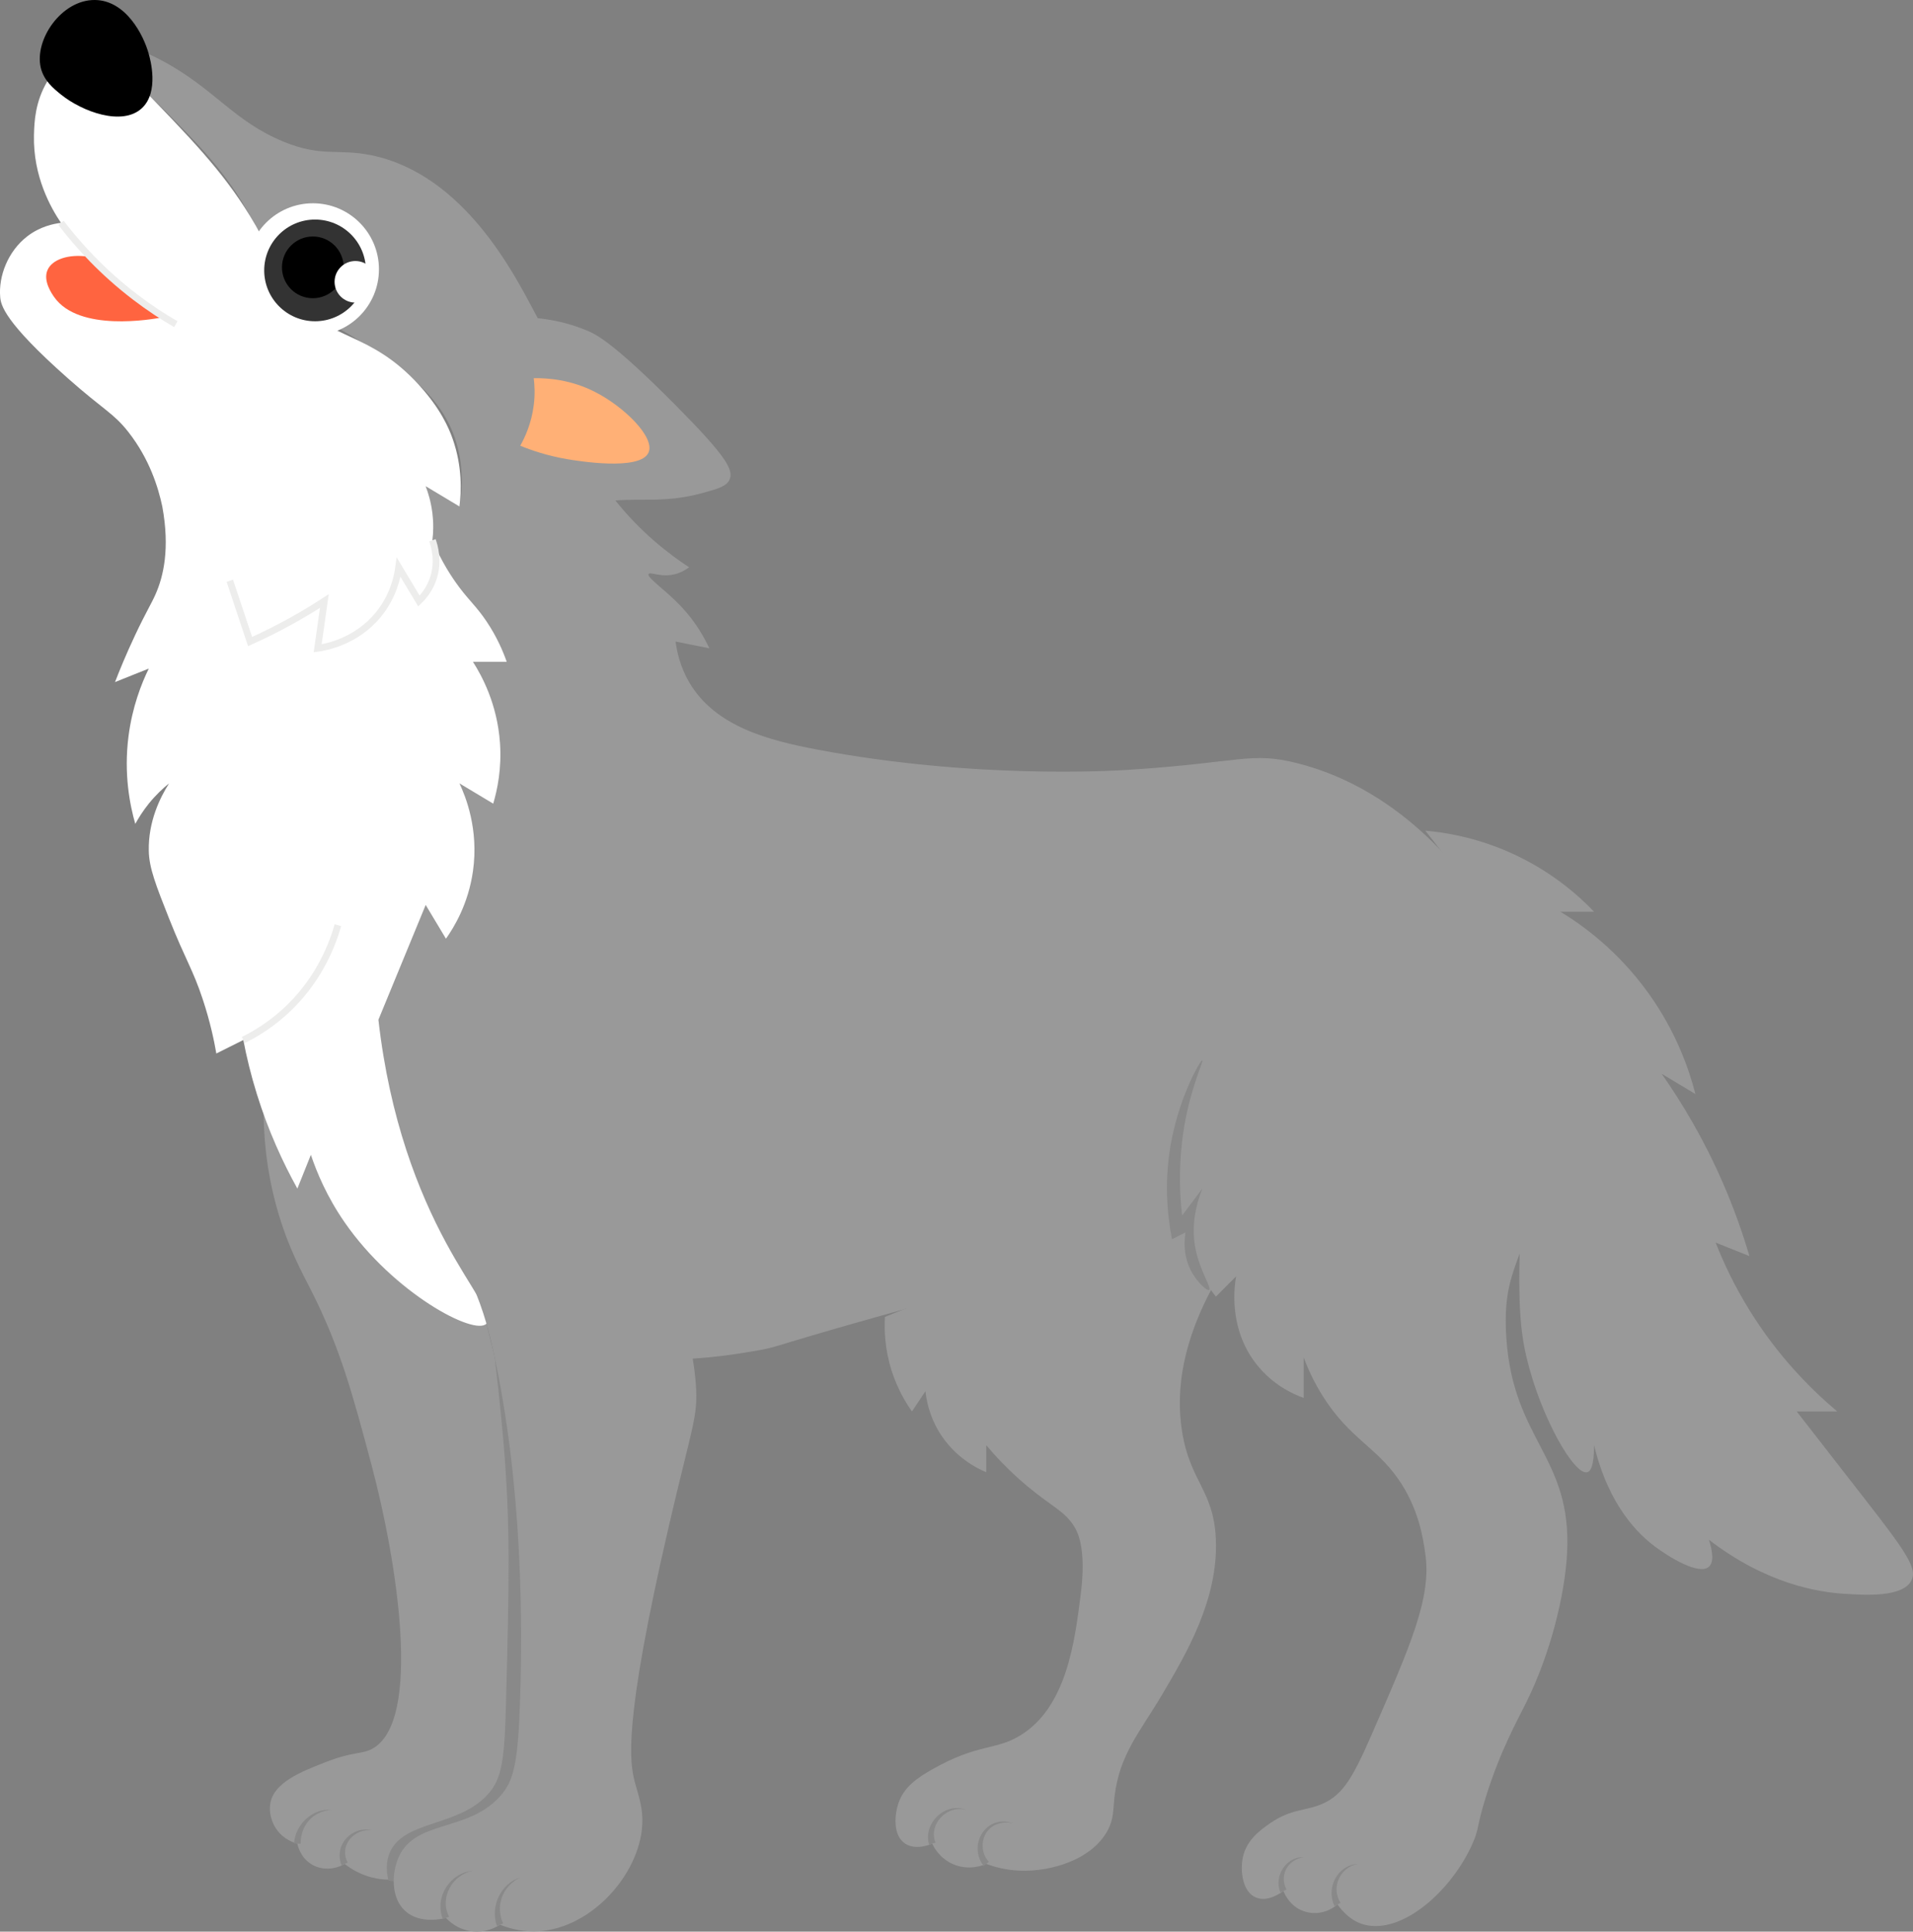 <?xml version="1.0" encoding="UTF-8"?>
<svg id="Layer_2" data-name="Layer 2" xmlns="http://www.w3.org/2000/svg" viewBox="0 0 283.25 286.03">
  <rect x="0" y="0" width="283.25" height="286.03" fill="#808080" stroke="none"/>
  <defs>
    <style>
      .cls-1 {
        fill: #898989;
      }

      .cls-2 {
        fill: #fff;
      }

      .cls-3, .cls-4 {
        fill: none;
      }

      .cls-5 {
        fill: #ffb076;
      }

      .cls-4 {
        stroke: #ededec;
        stroke-miterlimit: 10;
      }

      .cls-6 {
        fill: #333;
      }

      .cls-7 {
        fill: #999;
      }

      .cls-8 {
        fill: #ff6440;
      }
    </style>
  </defs>
  <g id="Layer_1-2" data-name="Layer 1">
    <g>
      <path class="cls-7" d="M211.03,123c3.03.27,7.29.99,12,3,6.33,2.7,10.59,6.49,13,9h-5c3.24,1.96,8.45,5.69,13,12,4.19,5.82,6.09,11.44,7,15-1.67-1-3.33-2-5-3,2.98,4.24,6.19,9.57,9,16,1.71,3.91,3.01,7.62,4,11-1.67-.67-3.33-1.33-5-2,1.18,3.02,2.79,6.43,5,10,4.25,6.87,9.13,11.74,13,15h-6c1.24,1.59,3.77,4.85,7,9,8.68,11.13,10.99,13.96,10,16-1.25,2.57-6.89,2.2-10,2-3.84-.25-11.47-1.44-20-8,.47,1.47.83,3.27,0,4-1.49,1.32-6.03-1.52-8-3-2.34-1.75-6.82-5.93-9-15,0,3.09-.53,3.86-1,4-1.89.55-6.88-8.07-9-17-.69-2.89-1.29-6.71-1-16,.35-11.37,1.66-19.11,2-22,1-8.63-1.18-21.58-16-40Z"/>
      <path class="cls-7" d="M131.03,195c-.11,1.83-.05,4.71,1,8,.85,2.64,2.04,4.65,3,6,.67-1,1.33-2,2-3,.15,1.37.57,3.63,2,6,2.29,3.81,5.69,5.45,7,6v-4c1.25,1.49,3.24,3.68,6,6,3.74,3.14,5.56,3.71,7,6,.51.8,1.85,3.22,1,10-.9,7.16-2.11,16.82-9,21-3.72,2.25-6.13,1.11-13,5-2.27,1.29-4.2,2.65-5,5-.56,1.64-.89,4.76,1,6,1.56,1.02,3.68.14,4,0,.21.46,1.04,2.11,3,3,2.42,1.1,4.64.16,5,0,1.08.4,2.82.92,5,1,4.68.18,10.7-1.67,13-6,.91-1.72.75-2.89,1-5,.74-6.26,3.81-9.6,7-15,3.66-6.19,8.35-14.14,8-23-.29-7.35-3.79-8.49-5-16-.97-6.06-.09-13.99,6-24-6.15-.71-14-1.04-23,0-11.25,1.3-20.42,4.28-27,7Z"/>
      <path class="cls-7" d="M39.03,164c-.02,3.64.29,8.94,2,15,1.58,5.62,3.65,9.34,5,12,4.35,8.54,6.25,15.68,9,26,3.71,13.94,7.61,38.08,0,42-1.55.8-2.72.31-7,2-3.43,1.35-7.44,2.92-8,6-.24,1.29.13,2.83,1,4,1.05,1.41,2.5,1.87,3,2,.07.35.45,2,2,3,1.46.94,3.4.93,5,0,.86.67,2.21,1.54,4,2,7.09,1.84,14.16-4.47,17-7,9.52-8.49,9.36-38.16,0-75"/>
      <path class="cls-7" d="M14.03,6c.56-.93,5.74.73,10,3,7.73,4.12,10.56,8.96,18,12,5.65,2.31,8.02.97,13,2,13.74,2.85,21.17,17.76,24,23,6.72,12.44,4.09,18,12,28,3.85,4.86,8.03,8.05,11,10-.44.34-1.12.76-2,1-2.15.58-3.77-.39-4,0-.3.53,2.55,2.35,5,5,2.01,2.18,3.24,4.38,4,6-1.67-.33-3.33-.67-5-1,.2,1.52.68,3.73,2,6,3.86,6.65,11.9,8.65,19,10,23.03,4.36,43.56,3.16,46,3,16.71-1.08,18.14-2.72,25-1,16.09,4.03,25.18,17.33,27,20,11.67,17.09,9.44,36.24,9,40-1.63,13.99-5.71,13.94-5,25,.98,15.36,9.76,17.64,9,32-.33,6.18-2.43,14.76-6,22-1.4,2.84-3.85,7.15-6,14-1.44,4.59-.97,4.66-2,7-3.04,6.87-10.31,13.45-16,12-1.89-.48-3.2-1.89-4-3-1.4,1.21-3.31,1.6-5,1-2.12-.75-2.89-2.71-3-3-.27.21-2.24,1.68-4,1-2.1-.81-2.42-4.04-2-6,.55-2.57,2.61-4.03,4-5,3.29-2.28,5.39-1.77,8-3,2.84-1.35,4.31-3.84,7-10,5.97-13.66,8.95-20.5,8-27-.33-2.28-.98-6.67-4-11-3.33-4.77-7.13-5.99-11-12-1.57-2.44-2.49-4.63-3-6v6c-1.51-.54-4.56-1.89-7-5-4.29-5.47-3.2-11.92-3-13l-3,3c-1-1.33-2-2.67-3-4-3.93-.37-9.86-.68-17,0-6.7.64-11.65,1.88-23,5-23.09,6.35-21.27,6.36-25,7-5.17.89-19.05,3.28-33-2-17.39-6.59-26.02-21.75-33-34-6.33-11.11-11.94-20.96-12-34-.14-28.31,25.97-47.18,30-50,.13-1.04.19-2.41,0-4-.2-1.64-.61-3-1-4,1.67,1,3.33,2,5,3,.45-2.67.71-6.76-1-11-2.39-5.93-7.49-9.33-13-13-6.43-4.29-7.89-3.62-11-7-3.49-3.79-2.58-5.64-6-12-3.45-6.41-7.67-10.65-13-16-6.28-6.3-10.55-9.09-10-10Z"/>
      <path class="cls-2" d="M7.03,12c-1.84,3.1-1.95,6.04-2,8-.15,6.15,2.53,10.83,4,13-1.1.13-3.11.54-5,2C1.17,37.21-.24,40.9.03,44c.1,1.15.57,3.65,10,12,5.43,4.81,6.76,5.14,9,8,3.11,3.98,4.4,8.17,5,11,1.15,6.24.17,10.36-1,13-.64,1.45-1.42,2.65-3,6-1.38,2.92-2.37,5.37-3,7,1.67-.67,3.33-1.33,5-2-1.11,2.27-2.44,5.68-3,10-.73,5.65.22,10.27,1,13,.49-.89,1.14-1.93,2-3,1.04-1.29,2.1-2.27,3-3-1.31,2.08-3.09,5.61-3,10,.05,2.52,1.04,5.05,3,10,2.46,6.2,3.53,7.54,5,12,1.12,3.39,1.7,6.23,2,8,1.33-.67,2.67-1.33,4-2,.47,2.48,1.12,5.17,2,8,1.72,5.54,3.9,10.22,6,14,.67-1.67,1.33-3.33,2-5,.89,2.64,2.39,6.23,5,10,7.25,10.48,19.23,16.85,21,15,1.12-1.17-2.3-5.14-6-12-4.03-7.47-8.32-18.2-10-33,2.33-5.67,4.67-11.33,7-17,1,1.67,2,3.33,3,5,1.22-1.72,3.31-5.16,4-10,.88-6.23-1.09-11.07-2-13,1.67,1,3.33,2,5,3,.61-2.06,1.27-5.19,1-9-.4-5.74-2.68-9.93-4-12h5c-.52-1.48-1.42-3.65-3-6-1.45-2.15-2.45-2.95-4-5-1.14-1.52-2.65-3.81-4-7,.13-1.04.19-2.41,0-4-.2-1.64-.61-3-1-4,1.67,1,3.33,2,5,3,.28-2.16.45-5.86-1-10-.57-1.62-1.79-4.48-5-8-7.27-7.97-13.07-6.51-19-13-3.52-3.85-1.04-3.88-6-12-4.12-6.73-8.76-11.51-17-20-2.48-2.55-4.57-4.61-6-6-1.39.59-4.77,2.25-7,6Z"/>
      <path class="cls-4" d="M64.03,80c.27.75,1.06,3.24,0,6-.56,1.45-1.42,2.44-2,3-1-1.67-2-3.33-3-5-.18,1.35-.76,4.25-3,7-3.31,4.05-7.85,4.84-9,5,.33-2.33.67-4.67,1-7-1.53,1-3.2,2-5,3-2.09,1.15-4.1,2.15-6,3l-3-9"/>
      <path class="cls-8" d="M13.03,38c-2.93-.42-5.34.44-6,2-.69,1.61.67,3.53,1,4,3.67,5.2,14.44,3.29,16,3"/>
      <path class="cls-4" d="M9.03,33c2.58,3.37,6.16,7.31,11,11,2.07,1.58,4.09,2.9,6,4"/>
      <path class="cls-1" d="M110.53,165.85c-1.97,6.21-4.12,11.07-5.77,14.43-3.26,6.66-4.88,8.11-5.77,12.51-1.16,5.72.53,8.42.96,14.43.33,4.65-.49,5.67-3.85,20.2-6.59,28.47-5.57,33.74-4.81,36.56.56,2.08,1.29,3.96.96,6.73-.83,7.03-7.8,14.4-15.39,14.43-2.03,0-3.69-.51-4.81-.96.63-1.81-.04-3.76-1.52-4.69-1.18-.74-2.72-.73-4,0-3-.33-6-.67-9-1-.23-.89-.48-2.39.09-3.93,1.85-5.01,9.93-3.96,14.43-8.66,2.39-2.49,2.66-5.44,2.89-14.43.44-17.11.66-25.66-.4-37.98-.37-4.28-.98-10.48-2-18"/>
      <path d="M21.03,16c2.55-2.41,1.22-7.21,1-8C21.25,5.15,18.61.03,14.03,0,9.11-.03,5.08,5.85,6.03,10c.45,1.94,1.89,3.1,3,4,3.15,2.54,9.1,4.74,12,2Z"/>
      <path class="cls-7" d="M76.03,47c2.5-.08,6.58.12,11,2,1.25.53,3.81,1.74,13,11,7.48,7.54,8.62,9.59,8,11-.44,1-1.63,1.35-4,2-4.13,1.14-7.26.98-10,1-6.97.05-6.96,1.25-11,1-3.03-.19-7.56-1.13-13-5"/>
      <path class="cls-5" d="M79.03,56c.13,1.07.2,2.44,0,4-.34,2.67-1.28,4.73-2,6,1.56.64,3.97,1.49,7,2,1.32.22,10.79,1.81,12-1,.98-2.26-3.65-6.81-8-9-3.56-1.8-6.95-2.03-9-2Z"/>
      <path class="cls-4" d="M36.03,154c1.95-.97,4.51-2.52,7-5,4.46-4.44,6.26-9.38,7-12"/>
      <path class="cls-3" d="M24.03,75c.49.89,1.14,1.93,2,3,1.04,1.29,2.1,2.27,3,3"/>
      <path class="cls-7" d="M114.03,162c-2.05,6.46-4.29,11.5-6,15-3.39,6.92-5.07,8.43-6,13-1.2,5.94.55,8.75,1,15,.35,4.83-.5,5.89-4,21-6.85,29.59-5.79,35.08-5,38,.58,2.16,1.34,4.11,1,7-.87,7.3-8.11,14.97-16,15-2.1,0-3.84-.53-5-1-.44.29-1.94,1.2-4,1-2.29-.22-3.68-1.65-4-2-.49.13-3.83.94-6-1-2.19-1.95-2.04-5.66-1-8,2.49-5.58,10.2-3.67,15-9,2.11-2.34,2.7-5.02,3-15,.3-9.82.45-30.86-4-51-.4-1.8-.67-2.88-1-4-2.5-8.56-5.82-12.11-9-19-1.26-2.73-2.85-6.75-4-12"/>
      <path class="cls-1" d="M179.03,191c.41-.27-1.34-2.77-2-6-.73-3.57.12-6.78,1-9-1,1.33-2,2.67-3,4-.34-2.92-.5-6.68,0-11,.82-7.08,3.24-11.91,3-12-.25-.09-3.16,4.9-4.5,11.5-1.24,6.08-.7,11.38,0,15l2-1c-.17,1.1-.4,3.6,1,6,.84,1.43,2.18,2.7,2.5,2.5Z"/>
      <path class="cls-1" d="M43.53,272.99c.19-2.79,2.69-5.23,5.5-4.99-1.3.1-2.55.68-3.35,1.64-.81.93-1.18,2.2-1.16,3.37l-1-.03h0Z"/>
      <path class="cls-1" d="M50.57,276.2c-1.17-2.96,1.47-5.84,4.46-5.2-2.69-.23-4.86,2.35-3.54,4.8,0,0-.92.39-.92.39h0Z"/>
      <path class="cls-1" d="M65.57,284.19c-1.28-3.29,1.06-6.87,4.46-7.19-3.07.6-4.99,4.02-3.54,6.81,0,0-.92.38-.92.38h0Z"/>
      <path class="cls-1" d="M73.57,285.18c-1.03-2.89.6-6.27,3.46-7.18-1.26.62-2.28,1.7-2.72,2.98-.46,1.26-.36,2.68.18,3.84l-.93.37h0Z"/>
      <path class="cls-1" d="M137.56,273.15c-.93-3.2,2.44-6.37,5.48-5.15-2.84-.8-5.62,2.19-4.52,4.85,0,0-.96.29-.96.29h0Z"/>
      <path class="cls-1" d="M145.64,276.31c-2.42-3.22.46-7.75,4.39-6.31-.79-.2-1.63-.17-2.37.11-2.31.77-2.85,3.9-1.24,5.58,0,0-.78.63-.78.63h0Z"/>
      <path class="cls-1" d="M189.58,280.21c-1.02-2.4.88-5.31,3.45-5.21-1.14.16-2.15.87-2.62,1.83-.49.95-.4,2.1.08,2.96l-.91.42h0Z"/>
      <path class="cls-1" d="M197.6,282.24c-1.32-2.69.44-6.07,3.44-6.24-2.66.51-3.99,3.51-2.56,5.76,0,0-.87.49-.87.49h0Z"/>
      <circle class="cls-2" cx="46.33" cy="39.88" r="9.78"/>
      <circle class="cls-6" cx="46.65" cy="40.04" r="7.53"/>
      <circle cx="46.32" cy="39.59" r="4.57"/>
      <circle class="cls-2" cx="52.62" cy="41.73" r="3.08"/>
    </g>
  </g>
</svg>